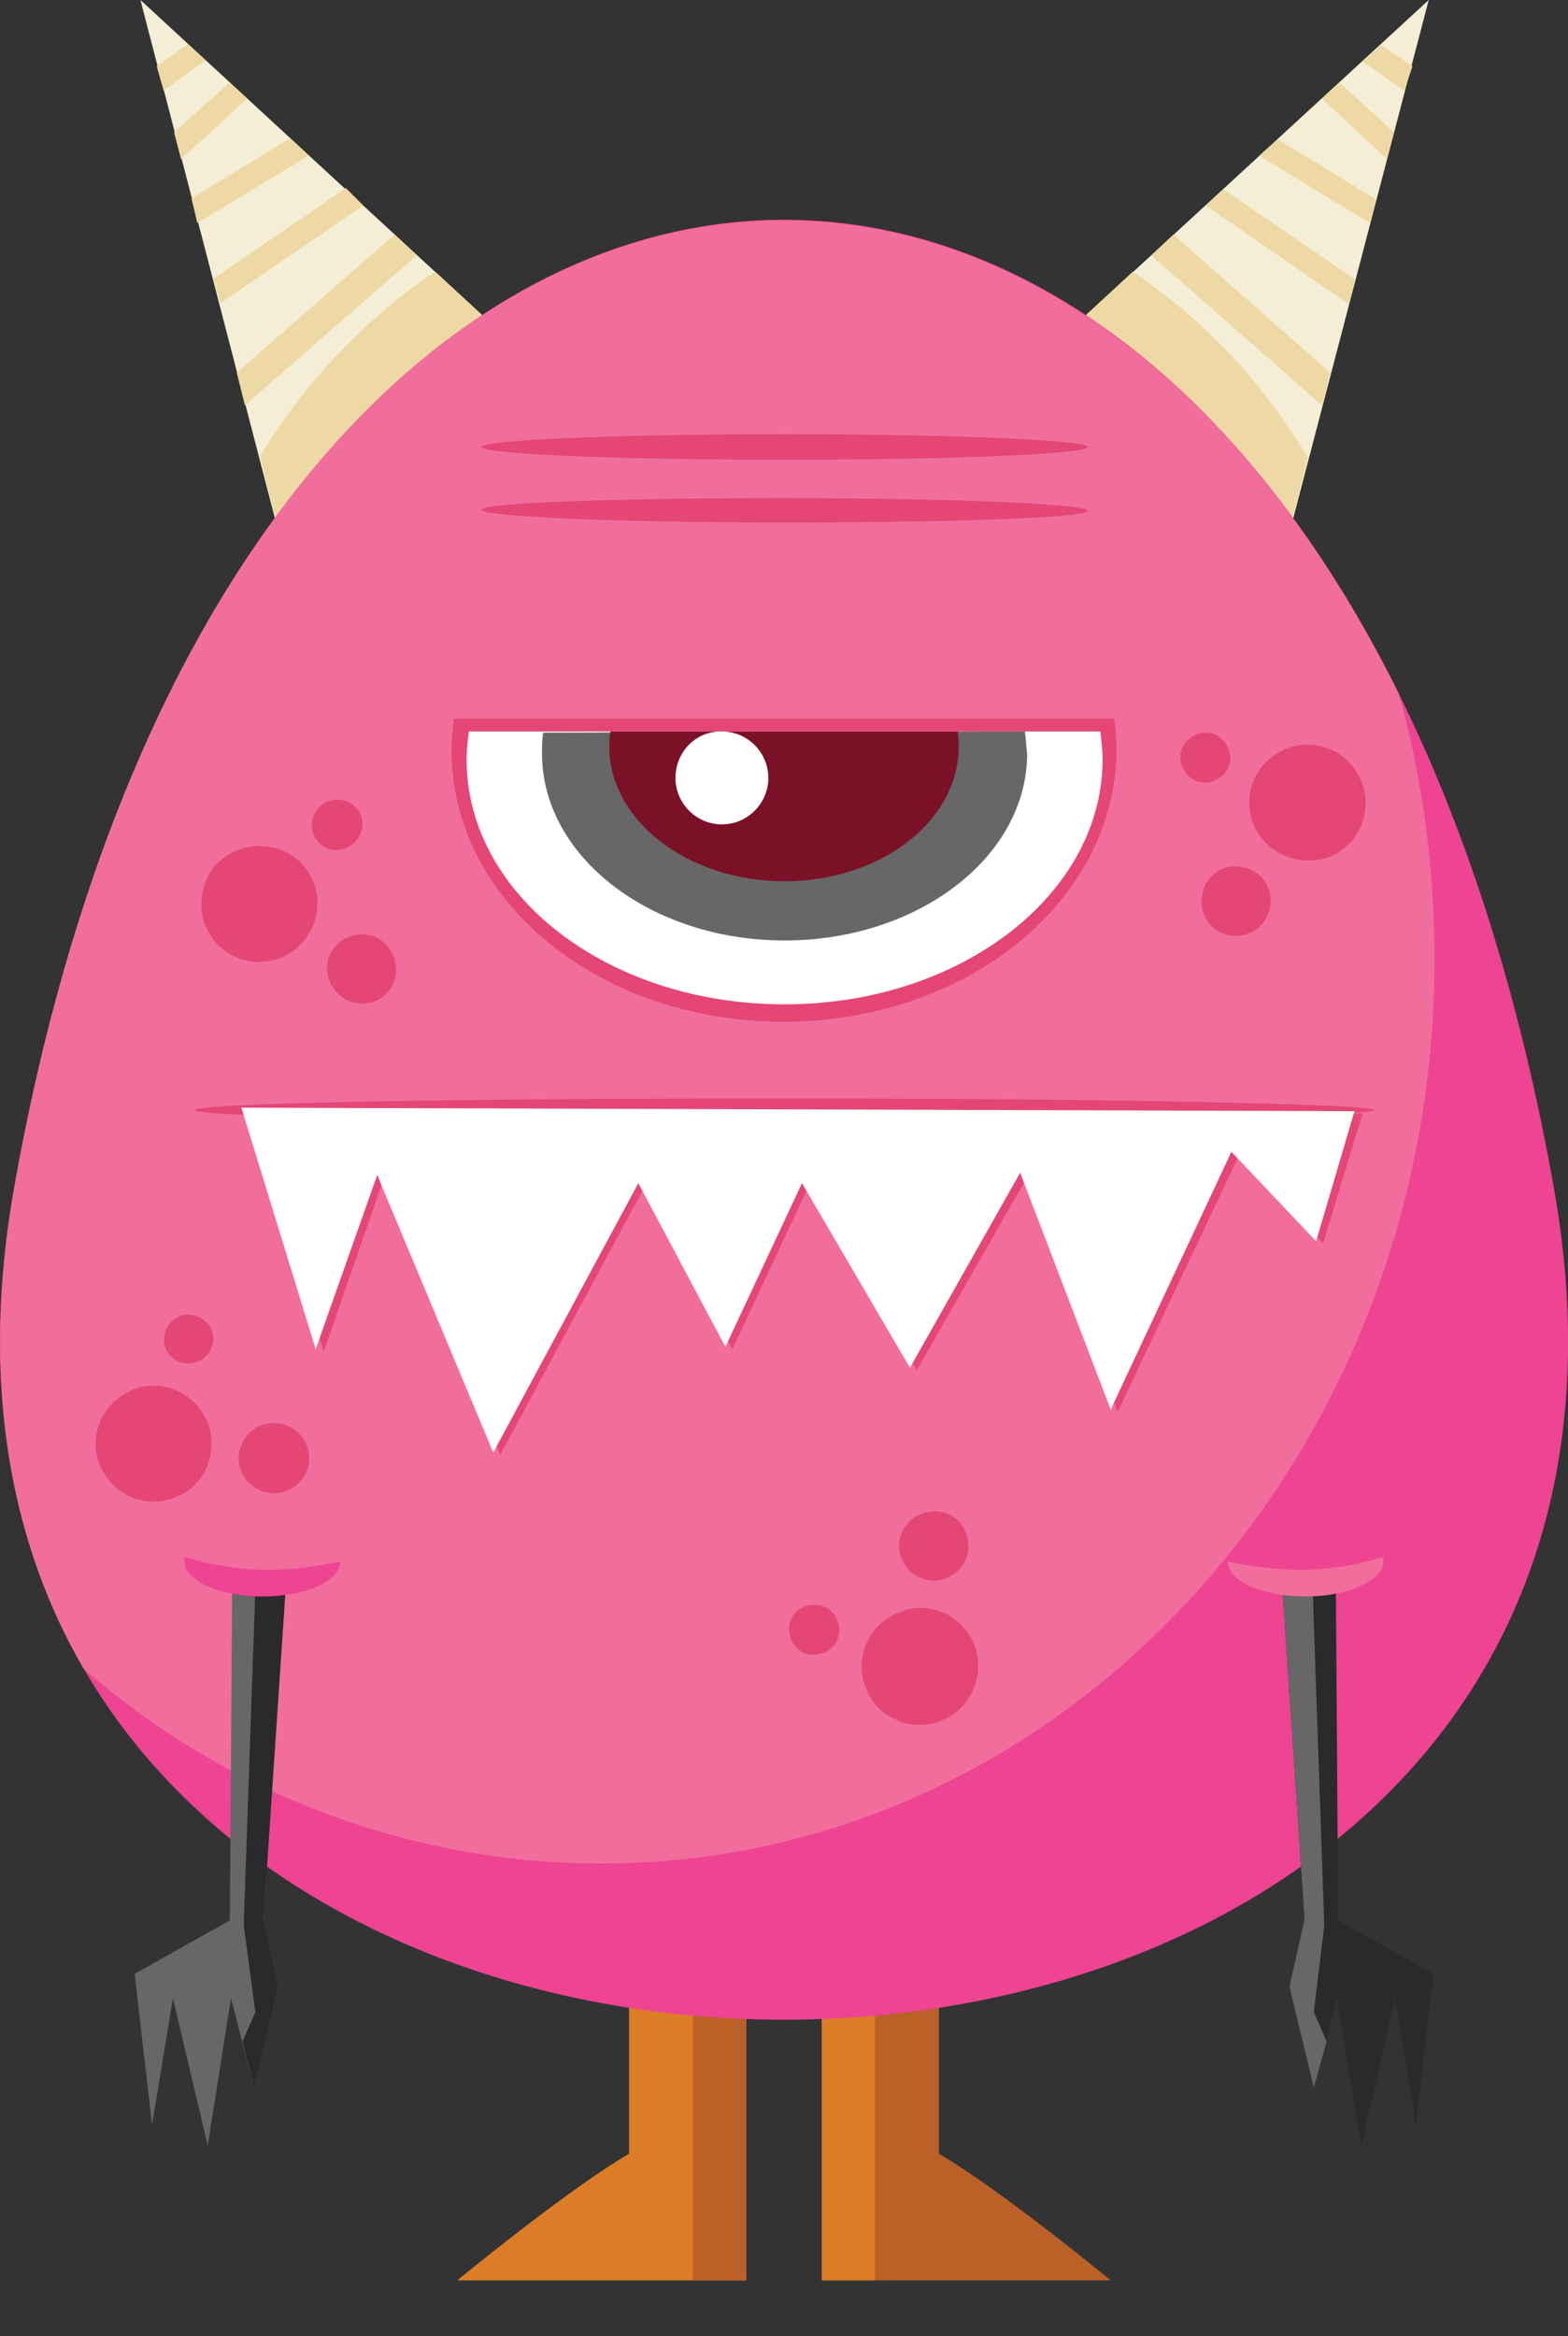 <?xml version="1.0" encoding="utf-8"?>
<!-- Generator: Adobe Illustrator 22.1.0, SVG Export Plug-In . SVG Version: 6.00 Build 0)  -->
<svg version="1.1" id="Layer_1" xmlns="http://www.w3.org/2000/svg" xmlns:xlink="http://www.w3.org/1999/xlink" x="0px" y="0px"
	 viewBox="0 0 135.1 201.2" style="enable-background:new 0 0 135.1 201.2;" xml:space="preserve">
<rect x="0" y="0" width="135.1" height="201.2" fill="#333333" stroke="none"/>
<style type="text/css">
	.st0{display:none;fill:#E8DBDA;}
	.st1{fill:#DC7C27;}
	.st2{fill:#BB6128;}
	.st3{fill:#F4EED6;}
	.st4{fill:#EED9A4;}
	.st5{fill:#EE4492;}
	.st6{fill:#F16E9C;}
	.st7{fill:#E44676;}
	.st8{fill:#FFFFFF;}
	.st9{fill:#676767;}
	.st10{fill:#7B1126;}
	.st11{fill:#2A2A2C;}
</style>
<title>Asset 1</title>
<g id="Layer_2_1_">
	<g id="OBJECTS">
		<path class="st0" d="M65.3,190.7c31.6,0,57.3,2.3,57.3,5.2s-25.6,5.2-57.3,5.2S8.1,198.9,8.1,196S33.7,190.8,65.3,190.7
			L65.3,190.7z"/>
		<path class="st1" d="M54.2,168.8h10.1v27.6H39.4c0,0,9.6-7.9,14.8-10.9V168.8z"/>
		<polygon class="st2" points="59.7,168.8 64.3,168.8 64.3,189 64.3,192.1 64.3,196.4 59.7,196.4 		"/>
		<path class="st2" d="M80.9,168.8H70.8v27.6h24.9c0,0-9.6-7.9-14.8-10.9L80.9,168.8z"/>
		<polygon class="st1" points="75.4,168.8 70.8,168.8 70.8,189 70.8,192.1 70.8,196.4 75.4,196.4 		"/>
		<polygon class="st3" points="38.8,41.3 49.3,34.3 12.1,0 25,49.7 		"/>
		<path class="st4" d="M38.8,41.3l10.5-7L37.5,23.4c-6.1,4.1-11.3,9.6-15.1,15.9L25,49.7L38.8,41.3z"/>
		<path class="st4" d="M35.9,22L34,20.2L20.4,32.1l0.7,2.8L35.9,22z M31.3,17.7l-1.5-1.5l-11.4,7.8l0.6,2.1L31.3,17.7z M26.6,13.4
			L25,11.9l-8.5,5.2l0.5,2.1L26.6,13.4z M21.3,8.5l-1.5-1.4L15,11.4l0.6,2.3L21.3,8.5z M17.7,5.2l-1.5-1.4l-2.7,1.9l0.6,2.1
			L17.7,5.2z"/>
		<polygon class="st3" points="96.3,41.3 85.8,34.3 123.1,0 110.1,49.7 		"/>
		<path class="st4" d="M96.3,41.3l-10.5-7l11.8-10.9c4.1,2.8,7.8,6.1,10.9,10c1.5,1.9,2.9,3.9,4.2,6l-2.7,10.4L96.3,41.3z"/>
		<path class="st4" d="M99.2,22l1.9-1.8l13.5,11.9l-0.7,2.8L99.2,22z M103.9,17.7l1.5-1.4l11.4,7.8l-0.6,2.1L103.9,17.7z
			 M108.5,13.4l1.6-1.4l8.5,5.2l-0.6,2L108.5,13.4z M113.9,8.5l1.5-1.4l4.7,4.3l-0.6,2.3L113.9,8.5z M117.4,5.3l1.6-1.4l2.7,1.8
			L121,7.8L117.4,5.3z"/>
		<path class="st5" d="M1.2,102.4c-16.9,95.4,149.6,95.4,132.7,0C114.2-8.9,20.9-8.9,1.2,102.4z"/>
		<path class="st6" d="M1.2,102.4c-2.9,16.7-0.3,30.5,6,41.3c12.3,10.8,28.2,16.8,44.6,16.8c39.7,0,71.8-34.9,71.8-77.9
			c0-7.7-1-15.5-3.1-22.9C87.7-6.3,17.9,7.9,1.2,102.4z"/>
		<path class="st7" d="M96,61.8c0.1,0.9,0.2,1.8,0.2,2.7c0,13-12.8,23.5-28.7,23.5S38.9,77.6,38.9,64.6c0-0.9,0.1-1.8,0.2-2.7H96z"
			/>
		<path class="st8" d="M94.8,63c0.1,0.8,0.2,1.6,0.2,2.4c0,11.6-12.2,21.1-27.4,21.1s-27.4-9.4-27.4-21.1c0-0.8,0.1-1.6,0.2-2.4
			L94.8,63z"/>
		<path class="st9" d="M88.3,63c0.1,0.6,0.1,1.2,0.2,1.9c0,8.9-9.4,16.1-20.9,16.1s-20.9-7.2-20.9-16.1c0-0.6,0-1.2,0.1-1.8L88.3,63
			z"/>
		<path class="st10" d="M82.5,63c0.1,0.4,0.1,0.9,0.1,1.3c0,6.4-6.7,11.6-15,11.6s-15.1-5.2-15.1-11.6c0-0.4,0-0.9,0.1-1.3H82.5z"/>
		<path class="st8" d="M62.2,63c2.2,0,4,1.8,4,4c0,2.2-1.8,4-4,4c-2.2,0-4-1.8-4-4c0-2.2,1.7-4,3.9-4C62.2,63,62.2,63,62.2,63z"/>
		<path class="st7" d="M67.6,94.6c28.1,0,50.8,0.5,50.8,1s-22.7,1-50.8,1s-50.8-0.4-50.8-1S39.5,94.6,67.6,94.6z"/>
		<polygon class="st7" points="21.5,95.6 27.9,116.4 33.1,101.4 43.1,125.3 55.6,102.1 63.1,116.2 69.7,102.1 79,118 88.6,101.2 
			96.3,121.6 106.8,99.4 114,107.1 117.4,95.9 		"/>
		<polygon class="st8" points="20.8,95.4 27.2,116.2 32.5,101.2 42.5,125.1 55,101.9 62.5,116 69.1,101.9 78.4,117.8 87.9,101 
			95.7,121.4 106.1,99.2 113.4,106.9 116.7,95.7 		"/>
		<path class="st7" d="M67.6,37.4c14.4,0,26.1,0.5,26.1,1.1S82,39.6,67.6,39.6s-26.1-0.5-26.1-1.1S53.1,37.4,67.6,37.4z"/>
		<path class="st7" d="M67.6,42.9c14.4,0,26.1,0.5,26.1,1.1S82,45,67.6,45s-26.1-0.5-26.1-1.1S53.1,42.9,67.6,42.9L67.6,42.9z"/>
		<polygon class="st9" points="20,136.8 19.8,165.4 11.6,170 13.1,183 14.9,172.1 17.9,184.8 19.9,172.1 21.9,179.8 24,171.1 
			22.7,165.3 24.6,137 		"/>
		<polygon class="st11" points="20.9,175.8 21.9,179.8 24,171.1 22.7,165.3 24.6,137 22,136.9 21,165.8 22,173.3 		"/>
		<path class="st5" d="M29.3,134.5L29.3,134.5c0,1.7-3,3-6.7,3s-6.7-1.4-6.7-3c0-0.1,0-0.2,0-0.4c2.3,0.7,4.8,1.1,7.2,1.1
			C25.2,135.2,27.3,134.9,29.3,134.5L29.3,134.5z"/>
		<polygon class="st11" points="115.1,136.8 115.3,165.4 123.5,170 122,183 120.2,172.1 117.3,184.8 115.2,172.1 113.2,179.8 
			111.1,171.1 112.4,165.3 110.5,137 		"/>
		<polygon class="st9" points="114.3,175.8 113.2,179.8 111.1,171.1 112.4,165.3 110.5,137 113.1,136.9 114.1,165.8 113.2,173.3 		
			"/>
		<path class="st6" d="M105.8,134.5L105.8,134.5c0,1.7,3,3,6.7,3s6.7-1.4,6.7-3c0-0.1,0-0.2,0-0.4c-2.3,0.7-4.8,1.1-7.2,1.1
			C109.9,135.2,107.9,134.9,105.8,134.5L105.8,134.5z"/>
		<path class="st7" d="M18,122.8c-0.9-2.6-3.7-4.1-6.3-3.2s-4.1,3.7-3.2,6.3c0.9,2.6,3.6,4,6.2,3.2C17.4,128.3,18.8,125.6,18,122.8
			C18,122.9,18,122.9,18,122.8z"/>
		<path class="st7" d="M26.5,124.7c-0.5-1.6-2.2-2.5-3.8-2c-1.6,0.5-2.5,2.2-2,3.8c0.5,1.6,2.2,2.4,3.7,2
			C26.1,128,27,126.3,26.5,124.7C26.5,124.7,26.5,124.7,26.5,124.7z"/>
		<path class="st7" d="M18.3,114.7c-0.4-1.1-1.6-1.7-2.7-1.4c-1.1,0.4-1.7,1.6-1.4,2.7l0,0c0.4,1.1,1.6,1.7,2.7,1.3
			C18,117,18.6,115.8,18.3,114.7L18.3,114.7z"/>
		<path class="st7" d="M77.7,138.8c-2.6,0.8-4.1,3.7-3.2,6.3c0.8,2.6,3.7,4.1,6.3,3.2c2.6-0.8,4-3.6,3.3-6.2
			c-0.8-2.7-3.6-4.2-6.2-3.4C77.8,138.8,77.7,138.8,77.7,138.8L77.7,138.8z"/>
		<path class="st7" d="M79.6,130.3c-1.6,0.5-2.5,2.2-2,3.7c0.5,1.6,2.2,2.5,3.7,2c1.6-0.5,2.5-2.1,2-3.7
			C82.9,130.7,81.3,129.8,79.6,130.3C79.6,130.3,79.6,130.3,79.6,130.3z"/>
		<path class="st7" d="M69.5,138.3c-1.1,0.3-1.8,1.5-1.4,2.7s1.5,1.8,2.7,1.4c1.1-0.3,1.8-1.5,1.4-2.7
			C71.9,138.6,70.7,138,69.5,138.3C69.5,138.3,69.5,138.3,69.5,138.3z"/>
		<path class="st7" d="M27.3,78.5c0.4-2.7-1.5-5.3-4.3-5.6s-5.3,1.5-5.6,4.3c-0.4,2.7,1.5,5.2,4.2,5.6
			C24.3,83.2,26.9,81.3,27.3,78.5z"/>
		<path class="st7" d="M34.1,83.9c0.2-1.6-0.9-3.2-2.5-3.4s-3.2,0.9-3.4,2.5c-0.2,1.6,0.9,3.1,2.5,3.4
			C32.3,86.7,33.9,85.6,34.1,83.9C34.1,83.9,34.1,83.9,34.1,83.9z"/>
		<path class="st7" d="M31.2,71.3c0.2-1.2-0.6-2.2-1.8-2.4c0,0,0,0,0,0c-1.2-0.2-2.3,0.6-2.5,1.8c-0.2,1.2,0.6,2.3,1.8,2.5
			C29.9,73.3,31,72.5,31.2,71.3C31.2,71.4,31.2,71.4,31.2,71.3z"/>
		<path class="st7" d="M108.3,71.6c-1.4-2.4-0.5-5.5,1.9-6.8c2.4-1.4,5.5-0.5,6.8,1.9c1.4,2.4,0.5,5.4-1.8,6.8
			C112.8,74.8,109.7,74,108.3,71.6C108.3,71.6,108.3,71.6,108.3,71.6z"/>
		<path class="st7" d="M103.9,79.1c-0.8-1.4-0.3-3.3,1.1-4.1s3.3-0.3,4.1,1.1s0.3,3.3-1.1,4.1c0,0,0,0,0,0
			C106.6,81,104.7,80.6,103.9,79.1C103.9,79.1,103.9,79.1,103.9,79.1L103.9,79.1z"/>
		<path class="st7" d="M102,66.3c-0.6-1-0.3-2.3,0.8-2.9c1-0.6,2.3-0.3,2.9,0.8c0.6,1,0.3,2.3-0.8,2.9c0,0,0,0,0,0
			C103.9,67.7,102.6,67.4,102,66.3z"/>
	</g>
</g>
</svg>
